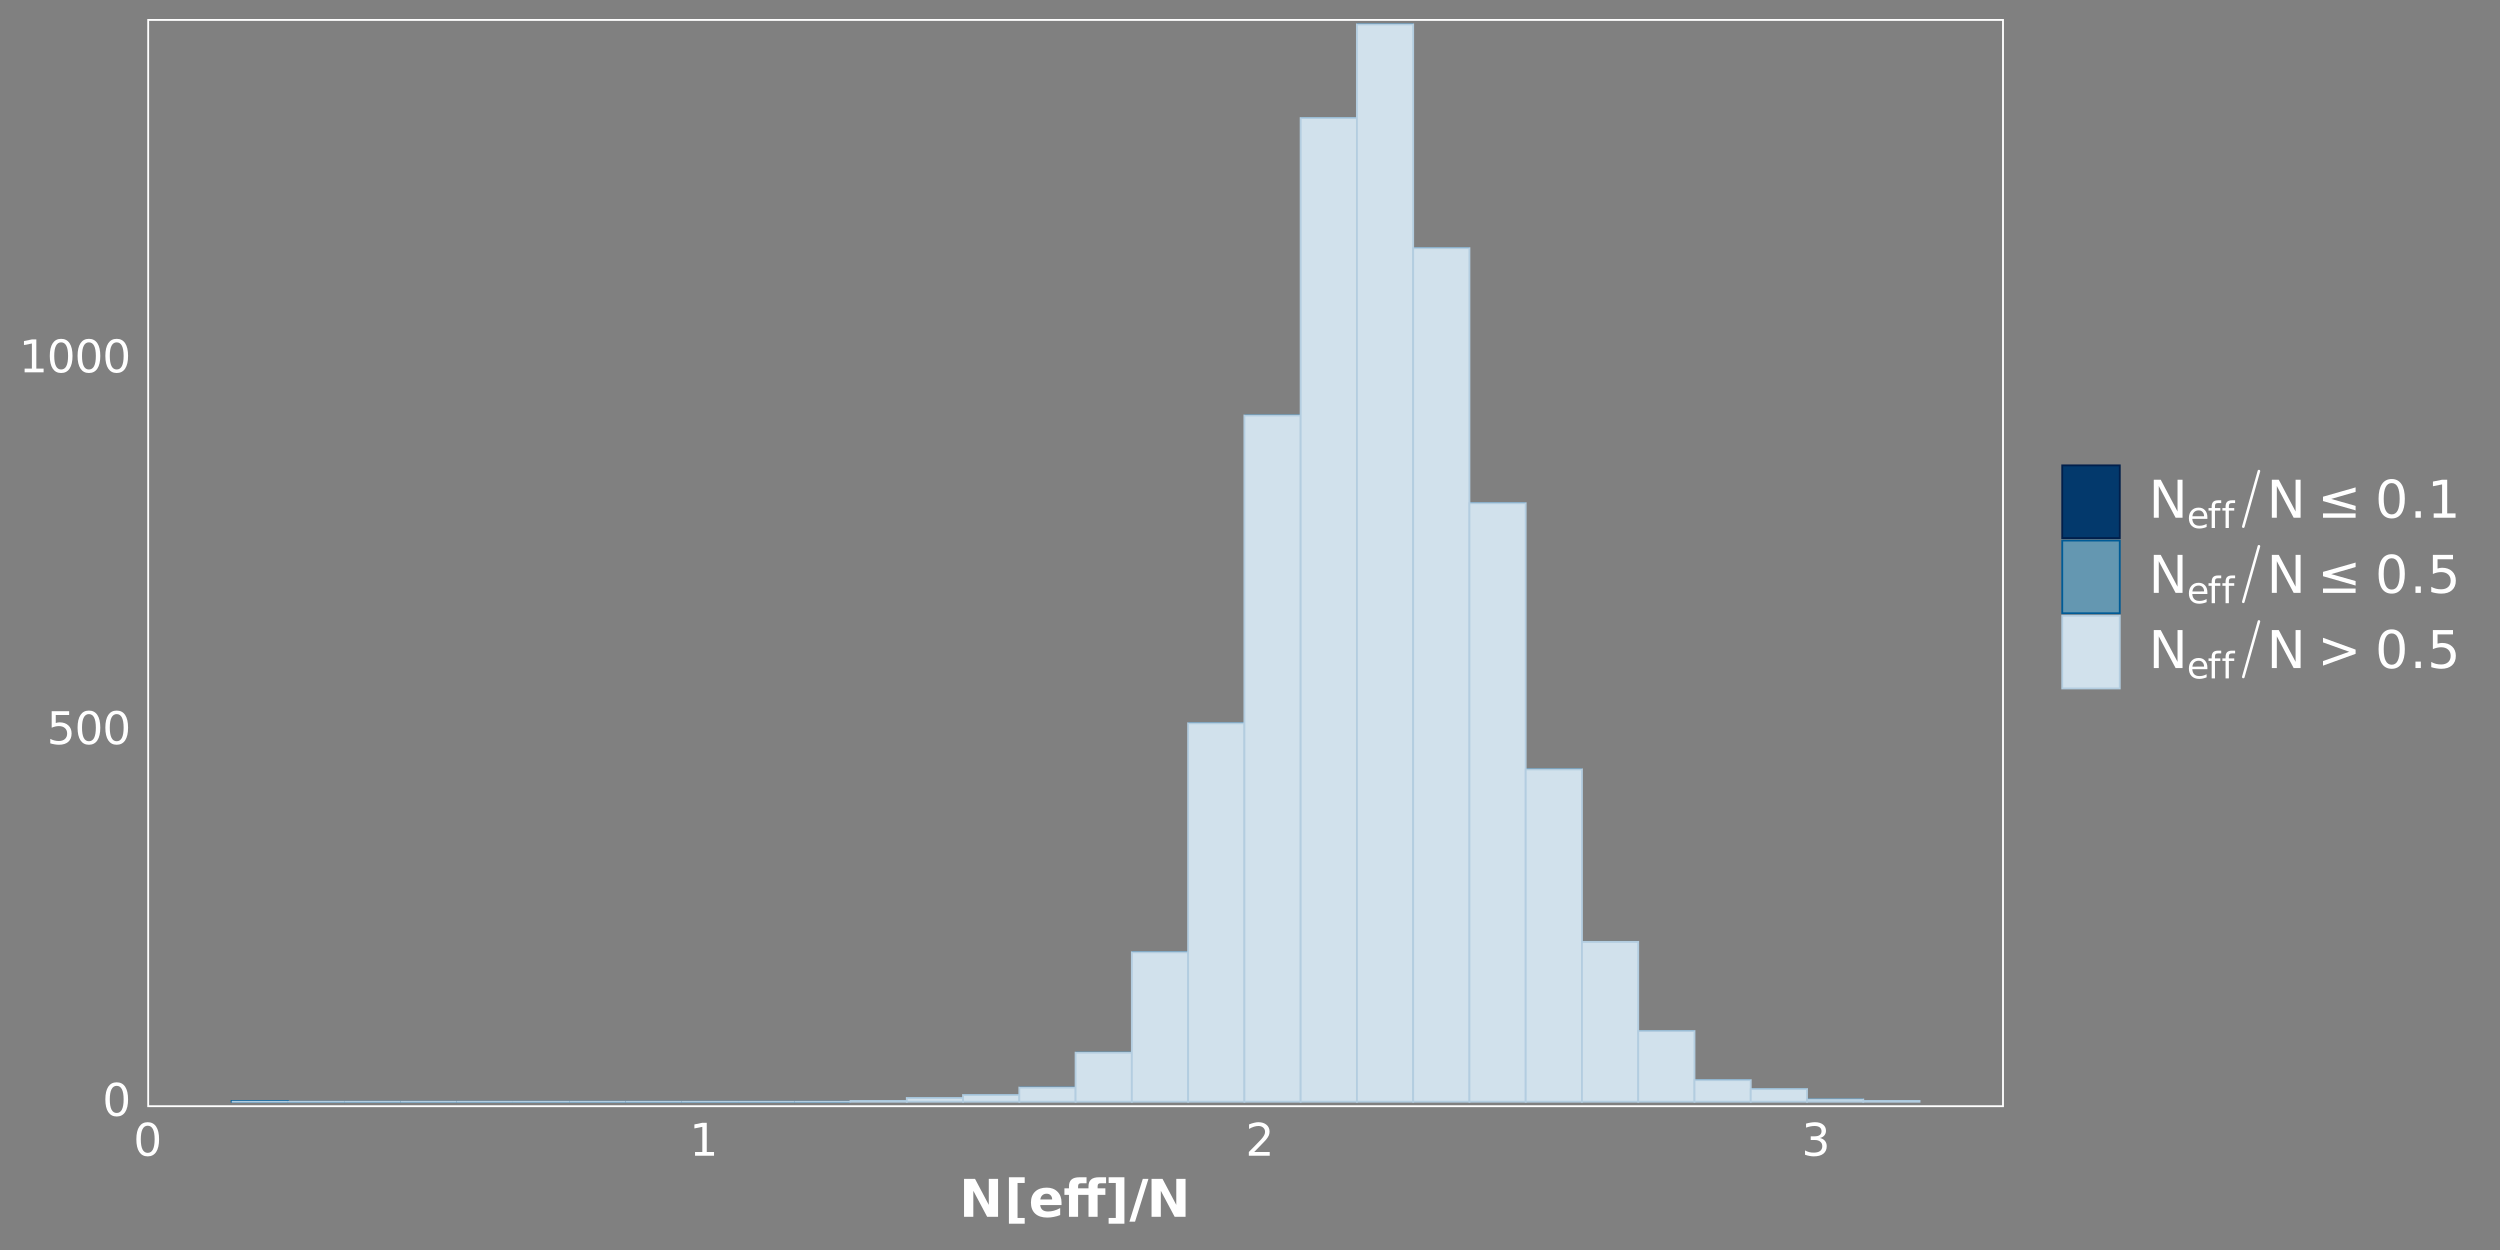 <?xml version="1.0" encoding="UTF-8"?>
<svg xmlns="http://www.w3.org/2000/svg" xmlns:xlink="http://www.w3.org/1999/xlink" width="720pt" height="360pt" viewBox="0 0 720 360" version="1.1">
<rect x="0" y="0" width="720" height="360" fill="#808080" stroke="none"/>
<defs>
<g>
<symbol overflow="visible" id="glyph0-0">
<path style="stroke:none;" d="M 0.641 2.297 L 0.641 -9.172 L 7.141 -9.172 L 7.141 2.297 Z M 1.375 1.578 L 6.422 1.578 L 6.422 -8.438 L 1.375 -8.438 Z M 1.375 1.578 "/>
</symbol>
<symbol overflow="visible" id="glyph0-1">
<path style="stroke:none;" d="M 4.125 -8.641 C 3.469 -8.641 2.973 -8.312 2.641 -7.656 C 2.305 -7.008 2.141 -6.035 2.141 -4.734 C 2.141 -3.43 2.305 -2.453 2.641 -1.797 C 2.973 -1.148 3.469 -0.828 4.125 -0.828 C 4.789 -0.828 5.289 -1.148 5.625 -1.797 C 5.957 -2.453 6.125 -3.43 6.125 -4.734 C 6.125 -6.035 5.957 -7.008 5.625 -7.656 C 5.289 -8.312 4.789 -8.641 4.125 -8.641 Z M 4.125 -9.656 C 5.188 -9.656 6 -9.234 6.562 -8.391 C 7.125 -7.547 7.406 -6.328 7.406 -4.734 C 7.406 -3.141 7.125 -1.922 6.562 -1.078 C 6 -0.234 5.188 0.188 4.125 0.188 C 3.07 0.188 2.266 -0.234 1.703 -1.078 C 1.141 -1.922 0.859 -3.141 0.859 -4.734 C 0.859 -6.328 1.141 -7.547 1.703 -8.391 C 2.266 -9.234 3.07 -9.656 4.125 -9.656 Z M 4.125 -9.656 "/>
</symbol>
<symbol overflow="visible" id="glyph0-2">
<path style="stroke:none;" d="M 1.406 -9.484 L 6.438 -9.484 L 6.438 -8.391 L 2.578 -8.391 L 2.578 -6.078 C 2.766 -6.141 2.953 -6.188 3.141 -6.219 C 3.328 -6.25 3.508 -6.266 3.688 -6.266 C 4.75 -6.266 5.586 -5.973 6.203 -5.391 C 6.828 -4.816 7.141 -4.035 7.141 -3.047 C 7.141 -2.023 6.82 -1.227 6.188 -0.656 C 5.551 -0.094 4.656 0.188 3.5 0.188 C 3.102 0.188 2.695 0.148 2.281 0.078 C 1.863 0.016 1.438 -0.082 1 -0.219 L 1 -1.516 C 1.383 -1.305 1.781 -1.148 2.188 -1.047 C 2.594 -0.941 3.02 -0.891 3.469 -0.891 C 4.207 -0.891 4.789 -1.082 5.219 -1.469 C 5.645 -1.852 5.859 -2.379 5.859 -3.047 C 5.859 -3.703 5.645 -4.223 5.219 -4.609 C 4.789 -4.992 4.207 -5.188 3.469 -5.188 C 3.125 -5.188 2.781 -5.145 2.438 -5.062 C 2.102 -4.988 1.758 -4.875 1.406 -4.719 Z M 1.406 -9.484 "/>
</symbol>
<symbol overflow="visible" id="glyph0-3">
<path style="stroke:none;" d="M 1.609 -1.078 L 3.703 -1.078 L 3.703 -8.312 L 1.422 -7.859 L 1.422 -9.016 L 3.688 -9.484 L 4.984 -9.484 L 4.984 -1.078 L 7.078 -1.078 L 7.078 0 L 1.609 0 Z M 1.609 -1.078 "/>
</symbol>
<symbol overflow="visible" id="glyph0-4">
<path style="stroke:none;" d="M 2.5 -1.078 L 6.969 -1.078 L 6.969 0 L 0.953 0 L 0.953 -1.078 C 1.441 -1.578 2.102 -2.25 2.938 -3.094 C 3.781 -3.945 4.312 -4.5 4.531 -4.75 C 4.938 -5.207 5.219 -5.598 5.375 -5.922 C 5.539 -6.242 5.625 -6.555 5.625 -6.859 C 5.625 -7.367 5.445 -7.781 5.094 -8.094 C 4.75 -8.406 4.289 -8.562 3.719 -8.562 C 3.312 -8.562 2.883 -8.492 2.438 -8.359 C 2 -8.223 1.523 -8.008 1.016 -7.719 L 1.016 -9.016 C 1.535 -9.223 2.02 -9.379 2.469 -9.484 C 2.914 -9.598 3.32 -9.656 3.688 -9.656 C 4.676 -9.656 5.461 -9.406 6.047 -8.906 C 6.629 -8.414 6.922 -7.758 6.922 -6.938 C 6.922 -6.551 6.848 -6.18 6.703 -5.828 C 6.555 -5.484 6.289 -5.078 5.906 -4.609 C 5.801 -4.484 5.461 -4.125 4.891 -3.531 C 4.328 -2.945 3.531 -2.129 2.5 -1.078 Z M 2.5 -1.078 "/>
</symbol>
<symbol overflow="visible" id="glyph0-5">
<path style="stroke:none;" d="M 5.281 -5.109 C 5.895 -4.973 6.375 -4.695 6.719 -4.281 C 7.062 -3.875 7.234 -3.363 7.234 -2.75 C 7.234 -1.82 6.91 -1.098 6.266 -0.578 C 5.617 -0.066 4.703 0.188 3.516 0.188 C 3.117 0.188 2.707 0.145 2.281 0.062 C 1.863 -0.008 1.43 -0.125 0.984 -0.281 L 0.984 -1.531 C 1.348 -1.32 1.738 -1.16 2.156 -1.047 C 2.582 -0.941 3.023 -0.891 3.484 -0.891 C 4.285 -0.891 4.895 -1.047 5.312 -1.359 C 5.738 -1.68 5.953 -2.145 5.953 -2.75 C 5.953 -3.312 5.754 -3.75 5.359 -4.062 C 4.973 -4.375 4.43 -4.531 3.734 -4.531 L 2.625 -4.531 L 2.625 -5.594 L 3.781 -5.594 C 4.414 -5.594 4.898 -5.719 5.234 -5.969 C 5.566 -6.219 5.734 -6.582 5.734 -7.062 C 5.734 -7.539 5.562 -7.91 5.219 -8.172 C 4.875 -8.43 4.379 -8.562 3.734 -8.562 C 3.379 -8.562 3 -8.523 2.594 -8.453 C 2.195 -8.379 1.758 -8.258 1.281 -8.094 L 1.281 -9.25 C 1.758 -9.383 2.211 -9.484 2.641 -9.547 C 3.066 -9.617 3.469 -9.656 3.844 -9.656 C 4.82 -9.656 5.594 -9.43 6.156 -8.984 C 6.727 -8.547 7.016 -7.945 7.016 -7.188 C 7.016 -6.664 6.863 -6.223 6.562 -5.859 C 6.258 -5.492 5.832 -5.242 5.281 -5.109 Z M 5.281 -5.109 "/>
</symbol>
<symbol overflow="visible" id="glyph1-0">
<path style="stroke:none;" d="M 0.75 2.656 L 0.75 -10.578 L 8.25 -10.578 L 8.25 2.656 Z M 1.594 1.812 L 7.406 1.812 L 7.406 -9.734 L 1.594 -9.734 Z M 1.594 1.812 "/>
</symbol>
<symbol overflow="visible" id="glyph1-1">
<path style="stroke:none;" d="M 1.375 -10.938 L 4.531 -10.938 L 8.5 -3.438 L 8.5 -10.938 L 11.172 -10.938 L 11.172 0 L 8.031 0 L 4.047 -7.5 L 4.047 0 L 1.375 0 Z M 1.375 -10.938 "/>
</symbol>
<symbol overflow="visible" id="glyph1-2">
<path style="stroke:none;" d="M 1.297 -11.391 L 5.844 -11.391 L 5.844 -9.75 L 3.781 -9.75 L 3.781 0.328 L 5.844 0.328 L 5.844 1.984 L 1.297 1.984 Z M 1.297 -11.391 "/>
</symbol>
<symbol overflow="visible" id="glyph1-3">
<path style="stroke:none;" d="M 9.453 -4.125 L 9.453 -3.375 L 3.312 -3.375 C 3.375 -2.758 3.598 -2.297 3.984 -1.984 C 4.367 -1.68 4.898 -1.531 5.578 -1.531 C 6.129 -1.531 6.691 -1.609 7.266 -1.766 C 7.848 -1.93 8.445 -2.18 9.062 -2.516 L 9.062 -0.5 C 8.438 -0.258 7.812 -0.082 7.188 0.031 C 6.57 0.156 5.957 0.219 5.344 0.219 C 3.852 0.219 2.695 -0.156 1.875 -0.906 C 1.051 -1.664 0.641 -2.727 0.641 -4.094 C 0.641 -5.426 1.039 -6.477 1.844 -7.25 C 2.656 -8.02 3.77 -8.406 5.188 -8.406 C 6.477 -8.406 7.508 -8.016 8.281 -7.234 C 9.062 -6.461 9.453 -5.426 9.453 -4.125 Z M 6.75 -5 C 6.75 -5.5 6.602 -5.898 6.312 -6.203 C 6.02 -6.504 5.641 -6.656 5.172 -6.656 C 4.672 -6.656 4.258 -6.508 3.938 -6.219 C 3.625 -5.938 3.426 -5.531 3.344 -5 Z M 6.75 -5 "/>
</symbol>
<symbol overflow="visible" id="glyph1-4">
<path style="stroke:none;" d="M 6.656 -11.391 L 6.656 -9.672 L 5.203 -9.672 C 4.836 -9.672 4.582 -9.609 4.438 -9.484 C 4.289 -9.336 4.219 -9.102 4.219 -8.781 L 4.219 -8.203 L 7.219 -8.203 L 7.219 -8.781 C 7.219 -9.664 7.469 -10.32 7.969 -10.75 C 8.457 -11.176 9.227 -11.391 10.281 -11.391 L 12.281 -11.391 L 12.281 -9.672 L 10.828 -9.672 C 10.461 -9.672 10.207 -9.609 10.062 -9.484 C 9.914 -9.336 9.844 -9.102 9.844 -8.781 L 9.844 -8.203 L 12.078 -8.203 L 12.078 -6.328 L 9.844 -6.328 L 9.844 0 L 7.219 0 L 7.219 -6.328 L 4.219 -6.328 L 4.219 0 L 1.594 0 L 1.594 -6.328 L 0.281 -6.328 L 0.281 -8.203 L 1.594 -8.203 L 1.594 -8.781 C 1.594 -9.664 1.844 -10.32 2.344 -10.75 C 2.832 -11.176 3.602 -11.391 4.656 -11.391 Z M 6.656 -11.391 "/>
</symbol>
<symbol overflow="visible" id="glyph1-5">
<path style="stroke:none;" d="M 5.562 1.984 L 1.016 1.984 L 1.016 0.328 L 3.078 0.328 L 3.078 -9.75 L 1.016 -9.75 L 1.016 -11.391 L 5.562 -11.391 Z M 5.562 1.984 "/>
</symbol>
<symbol overflow="visible" id="glyph1-6">
<path style="stroke:none;" d="M 3.859 -10.938 L 5.484 -10.938 L 1.625 1.391 L 0 1.391 Z M 3.859 -10.938 "/>
</symbol>
<symbol overflow="visible" id="glyph2-0">
<path style="stroke:none;" d="M 0.75 2.656 L 0.75 -10.578 L 8.25 -10.578 L 8.25 2.656 Z M 1.594 1.812 L 7.406 1.812 L 7.406 -9.734 L 1.594 -9.734 Z M 1.594 1.812 "/>
</symbol>
<symbol overflow="visible" id="glyph2-1">
<path style="stroke:none;" d="M 1.469 -10.938 L 3.469 -10.938 L 8.312 -1.781 L 8.312 -10.938 L 9.75 -10.938 L 9.75 0 L 7.75 0 L 2.906 -9.141 L 2.906 0 L 1.469 0 Z M 1.469 -10.938 "/>
</symbol>
<symbol overflow="visible" id="glyph2-2">
<path style="stroke:none;" d="M 10.984 -7.438 L 3.953 -5.406 L 10.984 -3.406 L 10.984 -2.109 L 1.594 -4.797 L 1.594 -6.047 L 10.984 -8.734 Z M 1.594 -1.25 L 10.984 -1.25 L 10.984 0 L 1.594 0 Z M 1.594 -1.25 "/>
</symbol>
<symbol overflow="visible" id="glyph2-3">
<path style="stroke:none;" d="M 4.766 -9.969 C 4.004 -9.969 3.43 -9.594 3.047 -8.844 C 2.66 -8.094 2.469 -6.961 2.469 -5.453 C 2.469 -3.953 2.66 -2.828 3.047 -2.078 C 3.43 -1.328 4.004 -0.953 4.766 -0.953 C 5.535 -0.953 6.109 -1.328 6.484 -2.078 C 6.867 -2.828 7.062 -3.953 7.062 -5.453 C 7.062 -6.961 6.867 -8.094 6.484 -8.844 C 6.109 -9.594 5.535 -9.969 4.766 -9.969 Z M 4.766 -11.141 C 5.992 -11.141 6.93 -10.648 7.578 -9.672 C 8.223 -8.703 8.547 -7.297 8.547 -5.453 C 8.547 -3.617 8.223 -2.211 7.578 -1.234 C 6.93 -0.266 5.992 0.219 4.766 0.219 C 3.547 0.219 2.609 -0.266 1.953 -1.234 C 1.305 -2.211 0.984 -3.617 0.984 -5.453 C 0.984 -7.297 1.305 -8.703 1.953 -9.672 C 2.609 -10.648 3.547 -11.141 4.766 -11.141 Z M 4.766 -11.141 "/>
</symbol>
<symbol overflow="visible" id="glyph2-4">
<path style="stroke:none;" d="M 1.609 -1.859 L 3.156 -1.859 L 3.156 0 L 1.609 0 Z M 1.609 -1.859 "/>
</symbol>
<symbol overflow="visible" id="glyph2-5">
<path style="stroke:none;" d="M 1.859 -1.25 L 4.281 -1.25 L 4.281 -9.594 L 1.641 -9.062 L 1.641 -10.406 L 4.266 -10.938 L 5.75 -10.938 L 5.75 -1.25 L 8.156 -1.25 L 8.156 0 L 1.859 0 Z M 1.859 -1.25 "/>
</symbol>
<symbol overflow="visible" id="glyph2-6">
<path style="stroke:none;" d="M 1.625 -10.938 L 7.422 -10.938 L 7.422 -9.688 L 2.969 -9.688 L 2.969 -7.016 C 3.188 -7.086 3.398 -7.141 3.609 -7.172 C 3.828 -7.211 4.047 -7.234 4.266 -7.234 C 5.484 -7.234 6.445 -6.895 7.156 -6.219 C 7.875 -5.551 8.234 -4.648 8.234 -3.516 C 8.234 -2.336 7.863 -1.422 7.125 -0.766 C 6.395 -0.109 5.363 0.219 4.031 0.219 C 3.57 0.219 3.102 0.176 2.625 0.094 C 2.156 0.02 1.664 -0.094 1.156 -0.25 L 1.156 -1.75 C 1.594 -1.508 2.047 -1.328 2.516 -1.203 C 2.984 -1.086 3.477 -1.031 4 -1.031 C 4.852 -1.031 5.523 -1.25 6.016 -1.688 C 6.504 -2.133 6.75 -2.742 6.75 -3.516 C 6.75 -4.273 6.504 -4.875 6.016 -5.312 C 5.523 -5.758 4.852 -5.984 4 -5.984 C 3.602 -5.984 3.207 -5.938 2.812 -5.844 C 2.426 -5.758 2.031 -5.625 1.625 -5.438 Z M 1.625 -10.938 "/>
</symbol>
<symbol overflow="visible" id="glyph2-7">
<path style="stroke:none;" d="M 1.594 -7.391 L 1.594 -8.719 L 10.984 -5.312 L 10.984 -4.094 L 1.594 -0.688 L 1.594 -2.016 L 9.141 -4.688 Z M 1.594 -7.391 "/>
</symbol>
<symbol overflow="visible" id="glyph3-0">
<path style="stroke:none;" d="M 0.516 1.859 L 0.516 -7.406 L 5.766 -7.406 L 5.766 1.859 Z M 1.109 1.266 L 5.188 1.266 L 5.188 -6.812 L 1.109 -6.812 Z M 1.109 1.266 "/>
</symbol>
<symbol overflow="visible" id="glyph3-1">
<path style="stroke:none;" d="M 5.906 -3.109 L 5.906 -2.641 L 1.562 -2.641 C 1.602 -1.992 1.797 -1.5 2.141 -1.156 C 2.492 -0.82 2.984 -0.656 3.609 -0.656 C 3.973 -0.656 4.32 -0.695 4.656 -0.781 C 5 -0.875 5.344 -1.008 5.688 -1.188 L 5.688 -0.297 C 5.344 -0.148 4.992 -0.039 4.641 0.031 C 4.285 0.113 3.926 0.156 3.562 0.156 C 2.645 0.156 1.914 -0.109 1.375 -0.641 C 0.844 -1.18 0.578 -1.906 0.578 -2.812 C 0.578 -3.75 0.832 -4.492 1.344 -5.047 C 1.852 -5.598 2.535 -5.875 3.391 -5.875 C 4.16 -5.875 4.77 -5.625 5.219 -5.125 C 5.676 -4.633 5.906 -3.961 5.906 -3.109 Z M 4.953 -3.391 C 4.953 -3.898 4.812 -4.305 4.531 -4.609 C 4.25 -4.922 3.875 -5.078 3.406 -5.078 C 2.875 -5.078 2.453 -4.926 2.141 -4.625 C 1.828 -4.332 1.645 -3.914 1.594 -3.375 Z M 4.953 -3.391 "/>
</symbol>
<symbol overflow="visible" id="glyph3-2">
<path style="stroke:none;" d="M 3.891 -7.984 L 3.891 -7.188 L 3 -7.188 C 2.656 -7.188 2.414 -7.117 2.281 -6.984 C 2.156 -6.848 2.094 -6.602 2.094 -6.25 L 2.094 -5.75 L 3.641 -5.75 L 3.641 -5.016 L 2.094 -5.016 L 2.094 0 L 1.141 0 L 1.141 -5.016 L 0.234 -5.016 L 0.234 -5.75 L 1.141 -5.75 L 1.141 -6.141 C 1.141 -6.773 1.285 -7.238 1.578 -7.531 C 1.879 -7.832 2.352 -7.984 3 -7.984 Z M 3.891 -7.984 "/>
</symbol>
</g>
<clipPath id="clip1">
  <path d="M 42.41 5.48 L 577.129 5.48 L 577.129 318.852 L 42.41 318.852 Z M 42.41 5.48 "/>
</clipPath>
</defs>
<g id="surface185">
<path style="fill-rule:nonzero;fill:rgb(39.216%,59.216%,69.412%);fill-opacity:1;stroke-width:0.533;stroke-linecap:square;stroke-linejoin:miter;stroke:rgb(0%,35.686%,58.824%);stroke-opacity:1;stroke-miterlimit:10;" d="M 66.715 317.297 L 82.918 317.297 L 82.918 317.082 L 66.715 317.082 Z M 66.715 317.297 "/>
<path style="fill:none;stroke-width:0.533;stroke-linecap:square;stroke-linejoin:miter;stroke:rgb(0%,35.686%,58.824%);stroke-opacity:1;stroke-miterlimit:10;" d="M 82.922 317.297 L 99.125 317.297 Z M 82.922 317.297 "/>
<path style="fill:none;stroke-width:0.533;stroke-linecap:square;stroke-linejoin:miter;stroke:rgb(0%,35.686%,58.824%);stroke-opacity:1;stroke-miterlimit:10;" d="M 99.125 317.297 L 115.328 317.297 Z M 99.125 317.297 "/>
<path style="fill:none;stroke-width:0.533;stroke-linecap:square;stroke-linejoin:miter;stroke:rgb(0%,35.686%,58.824%);stroke-opacity:1;stroke-miterlimit:10;" d="M 115.328 317.297 L 131.531 317.297 Z M 115.328 317.297 "/>
<path style="fill:none;stroke-width:0.533;stroke-linecap:square;stroke-linejoin:miter;stroke:rgb(0%,35.686%,58.824%);stroke-opacity:1;stroke-miterlimit:10;" d="M 131.531 317.297 L 147.734 317.297 Z M 131.531 317.297 "/>
<path style="fill:none;stroke-width:0.533;stroke-linecap:square;stroke-linejoin:miter;stroke:rgb(0%,35.686%,58.824%);stroke-opacity:1;stroke-miterlimit:10;" d="M 147.734 317.297 L 163.938 317.297 Z M 147.734 317.297 "/>
<path style="fill:none;stroke-width:0.533;stroke-linecap:square;stroke-linejoin:miter;stroke:rgb(0%,35.686%,58.824%);stroke-opacity:1;stroke-miterlimit:10;" d="M 163.938 317.297 L 180.141 317.297 Z M 163.938 317.297 "/>
<path style="fill:none;stroke-width:0.533;stroke-linecap:square;stroke-linejoin:miter;stroke:rgb(0%,35.686%,58.824%);stroke-opacity:1;stroke-miterlimit:10;" d="M 180.141 317.297 L 196.344 317.297 Z M 180.141 317.297 "/>
<path style="fill:none;stroke-width:0.533;stroke-linecap:square;stroke-linejoin:miter;stroke:rgb(0%,35.686%,58.824%);stroke-opacity:1;stroke-miterlimit:10;" d="M 196.344 317.297 L 212.547 317.297 Z M 196.344 317.297 "/>
<path style="fill:none;stroke-width:0.533;stroke-linecap:square;stroke-linejoin:miter;stroke:rgb(0%,35.686%,58.824%);stroke-opacity:1;stroke-miterlimit:10;" d="M 212.551 317.297 L 228.754 317.297 Z M 212.551 317.297 "/>
<path style="fill:none;stroke-width:0.533;stroke-linecap:square;stroke-linejoin:miter;stroke:rgb(0%,35.686%,58.824%);stroke-opacity:1;stroke-miterlimit:10;" d="M 228.754 317.297 L 244.957 317.297 Z M 228.754 317.297 "/>
<path style="fill:none;stroke-width:0.533;stroke-linecap:square;stroke-linejoin:miter;stroke:rgb(0%,35.686%,58.824%);stroke-opacity:1;stroke-miterlimit:10;" d="M 244.957 317.082 L 261.16 317.082 Z M 244.957 317.082 "/>
<path style="fill:none;stroke-width:0.533;stroke-linecap:square;stroke-linejoin:miter;stroke:rgb(0%,35.686%,58.824%);stroke-opacity:1;stroke-miterlimit:10;" d="M 261.16 316.227 L 277.363 316.227 Z M 261.16 316.227 "/>
<path style="fill:none;stroke-width:0.533;stroke-linecap:square;stroke-linejoin:miter;stroke:rgb(0%,35.686%,58.824%);stroke-opacity:1;stroke-miterlimit:10;" d="M 277.363 315.371 L 293.566 315.371 Z M 277.363 315.371 "/>
<path style="fill:none;stroke-width:0.533;stroke-linecap:square;stroke-linejoin:miter;stroke:rgb(0%,35.686%,58.824%);stroke-opacity:1;stroke-miterlimit:10;" d="M 293.566 313.23 L 309.77 313.23 Z M 293.566 313.23 "/>
<path style="fill:none;stroke-width:0.533;stroke-linecap:square;stroke-linejoin:miter;stroke:rgb(0%,35.686%,58.824%);stroke-opacity:1;stroke-miterlimit:10;" d="M 309.77 303.164 L 325.973 303.164 Z M 309.77 303.164 "/>
<path style="fill:none;stroke-width:0.533;stroke-linecap:square;stroke-linejoin:miter;stroke:rgb(0%,35.686%,58.824%);stroke-opacity:1;stroke-miterlimit:10;" d="M 325.973 274.258 L 342.176 274.258 Z M 325.973 274.258 "/>
<path style="fill:none;stroke-width:0.533;stroke-linecap:square;stroke-linejoin:miter;stroke:rgb(0%,35.686%,58.824%);stroke-opacity:1;stroke-miterlimit:10;" d="M 342.18 208.309 L 358.383 208.309 Z M 342.18 208.309 "/>
<path style="fill:none;stroke-width:0.533;stroke-linecap:square;stroke-linejoin:miter;stroke:rgb(0%,35.686%,58.824%);stroke-opacity:1;stroke-miterlimit:10;" d="M 358.383 119.66 L 374.586 119.66 Z M 358.383 119.66 "/>
<path style="fill:none;stroke-width:0.533;stroke-linecap:square;stroke-linejoin:miter;stroke:rgb(0%,35.686%,58.824%);stroke-opacity:1;stroke-miterlimit:10;" d="M 374.586 34.012 L 390.789 34.012 Z M 374.586 34.012 "/>
<path style="fill:none;stroke-width:0.533;stroke-linecap:square;stroke-linejoin:miter;stroke:rgb(0%,35.686%,58.824%);stroke-opacity:1;stroke-miterlimit:10;" d="M 390.789 7.031 L 406.992 7.031 Z M 390.789 7.031 "/>
<path style="fill:none;stroke-width:0.533;stroke-linecap:square;stroke-linejoin:miter;stroke:rgb(0%,35.686%,58.824%);stroke-opacity:1;stroke-miterlimit:10;" d="M 406.992 71.484 L 423.195 71.484 Z M 406.992 71.484 "/>
<path style="fill:none;stroke-width:0.533;stroke-linecap:square;stroke-linejoin:miter;stroke:rgb(0%,35.686%,58.824%);stroke-opacity:1;stroke-miterlimit:10;" d="M 423.195 144.926 L 439.398 144.926 Z M 423.195 144.926 "/>
<path style="fill:none;stroke-width:0.533;stroke-linecap:square;stroke-linejoin:miter;stroke:rgb(0%,35.686%,58.824%);stroke-opacity:1;stroke-miterlimit:10;" d="M 439.398 221.586 L 455.602 221.586 Z M 439.398 221.586 "/>
<path style="fill:none;stroke-width:0.533;stroke-linecap:square;stroke-linejoin:miter;stroke:rgb(0%,35.686%,58.824%);stroke-opacity:1;stroke-miterlimit:10;" d="M 455.602 271.262 L 471.805 271.262 Z M 455.602 271.262 "/>
<path style="fill:none;stroke-width:0.533;stroke-linecap:square;stroke-linejoin:miter;stroke:rgb(0%,35.686%,58.824%);stroke-opacity:1;stroke-miterlimit:10;" d="M 471.809 296.957 L 488.012 296.957 Z M 471.809 296.957 "/>
<path style="fill:none;stroke-width:0.533;stroke-linecap:square;stroke-linejoin:miter;stroke:rgb(0%,35.686%,58.824%);stroke-opacity:1;stroke-miterlimit:10;" d="M 488.012 311.09 L 504.215 311.09 Z M 488.012 311.09 "/>
<path style="fill:none;stroke-width:0.533;stroke-linecap:square;stroke-linejoin:miter;stroke:rgb(0%,35.686%,58.824%);stroke-opacity:1;stroke-miterlimit:10;" d="M 504.215 313.656 L 520.418 313.656 Z M 504.215 313.656 "/>
<path style="fill:none;stroke-width:0.533;stroke-linecap:square;stroke-linejoin:miter;stroke:rgb(0%,35.686%,58.824%);stroke-opacity:1;stroke-miterlimit:10;" d="M 520.418 316.656 L 536.621 316.656 Z M 520.418 316.656 "/>
<path style="fill:none;stroke-width:0.533;stroke-linecap:square;stroke-linejoin:miter;stroke:rgb(0%,35.686%,58.824%);stroke-opacity:1;stroke-miterlimit:10;" d="M 536.621 317.082 L 552.824 317.082 Z M 536.621 317.082 "/>
<path style="fill:none;stroke-width:0.533;stroke-linecap:square;stroke-linejoin:miter;stroke:rgb(70.196%,80.392%,87.843%);stroke-opacity:1;stroke-miterlimit:10;" d="M 66.715 317.297 L 82.918 317.297 Z M 66.715 317.297 "/>
<path style="fill:none;stroke-width:0.533;stroke-linecap:square;stroke-linejoin:miter;stroke:rgb(70.196%,80.392%,87.843%);stroke-opacity:1;stroke-miterlimit:10;" d="M 82.922 317.297 L 99.125 317.297 Z M 82.922 317.297 "/>
<path style="fill:none;stroke-width:0.533;stroke-linecap:square;stroke-linejoin:miter;stroke:rgb(70.196%,80.392%,87.843%);stroke-opacity:1;stroke-miterlimit:10;" d="M 99.125 317.297 L 115.328 317.297 Z M 99.125 317.297 "/>
<path style="fill:none;stroke-width:0.533;stroke-linecap:square;stroke-linejoin:miter;stroke:rgb(70.196%,80.392%,87.843%);stroke-opacity:1;stroke-miterlimit:10;" d="M 115.328 317.297 L 131.531 317.297 Z M 115.328 317.297 "/>
<path style="fill:none;stroke-width:0.533;stroke-linecap:square;stroke-linejoin:miter;stroke:rgb(70.196%,80.392%,87.843%);stroke-opacity:1;stroke-miterlimit:10;" d="M 131.531 317.297 L 147.734 317.297 Z M 131.531 317.297 "/>
<path style="fill:none;stroke-width:0.533;stroke-linecap:square;stroke-linejoin:miter;stroke:rgb(70.196%,80.392%,87.843%);stroke-opacity:1;stroke-miterlimit:10;" d="M 147.734 317.297 L 163.938 317.297 Z M 147.734 317.297 "/>
<path style="fill:none;stroke-width:0.533;stroke-linecap:square;stroke-linejoin:miter;stroke:rgb(70.196%,80.392%,87.843%);stroke-opacity:1;stroke-miterlimit:10;" d="M 163.938 317.297 L 180.141 317.297 Z M 163.938 317.297 "/>
<path style="fill:none;stroke-width:0.533;stroke-linecap:square;stroke-linejoin:miter;stroke:rgb(70.196%,80.392%,87.843%);stroke-opacity:1;stroke-miterlimit:10;" d="M 180.141 317.297 L 196.344 317.297 Z M 180.141 317.297 "/>
<path style="fill:none;stroke-width:0.533;stroke-linecap:square;stroke-linejoin:miter;stroke:rgb(70.196%,80.392%,87.843%);stroke-opacity:1;stroke-miterlimit:10;" d="M 196.344 317.297 L 212.547 317.297 Z M 196.344 317.297 "/>
<path style="fill:none;stroke-width:0.533;stroke-linecap:square;stroke-linejoin:miter;stroke:rgb(70.196%,80.392%,87.843%);stroke-opacity:1;stroke-miterlimit:10;" d="M 212.551 317.297 L 228.754 317.297 Z M 212.551 317.297 "/>
<path style="fill:none;stroke-width:0.533;stroke-linecap:square;stroke-linejoin:miter;stroke:rgb(70.196%,80.392%,87.843%);stroke-opacity:1;stroke-miterlimit:10;" d="M 228.754 317.297 L 244.957 317.297 Z M 228.754 317.297 "/>
<path style="fill-rule:nonzero;fill:rgb(81.961%,88.235%,92.549%);fill-opacity:1;stroke-width:0.533;stroke-linecap:square;stroke-linejoin:miter;stroke:rgb(70.196%,80.392%,87.843%);stroke-opacity:1;stroke-miterlimit:10;" d="M 244.957 317.297 L 261.16 317.297 L 261.16 317.082 L 244.957 317.082 Z M 244.957 317.297 "/>
<path style="fill-rule:nonzero;fill:rgb(81.961%,88.235%,92.549%);fill-opacity:1;stroke-width:0.533;stroke-linecap:square;stroke-linejoin:miter;stroke:rgb(70.196%,80.392%,87.843%);stroke-opacity:1;stroke-miterlimit:10;" d="M 261.16 317.297 L 277.363 317.297 L 277.363 316.227 L 261.16 316.227 Z M 261.16 317.297 "/>
<path style="fill-rule:nonzero;fill:rgb(81.961%,88.235%,92.549%);fill-opacity:1;stroke-width:0.533;stroke-linecap:square;stroke-linejoin:miter;stroke:rgb(70.196%,80.392%,87.843%);stroke-opacity:1;stroke-miterlimit:10;" d="M 277.363 317.297 L 293.566 317.297 L 293.566 315.371 L 277.363 315.371 Z M 277.363 317.297 "/>
<path style="fill-rule:nonzero;fill:rgb(81.961%,88.235%,92.549%);fill-opacity:1;stroke-width:0.533;stroke-linecap:square;stroke-linejoin:miter;stroke:rgb(70.196%,80.392%,87.843%);stroke-opacity:1;stroke-miterlimit:10;" d="M 293.566 317.297 L 309.77 317.297 L 309.77 313.227 L 293.566 313.227 Z M 293.566 317.297 "/>
<path style="fill-rule:nonzero;fill:rgb(81.961%,88.235%,92.549%);fill-opacity:1;stroke-width:0.533;stroke-linecap:square;stroke-linejoin:miter;stroke:rgb(70.196%,80.392%,87.843%);stroke-opacity:1;stroke-miterlimit:10;" d="M 309.77 317.297 L 325.973 317.297 L 325.973 303.164 L 309.77 303.164 Z M 309.77 317.297 "/>
<path style="fill-rule:nonzero;fill:rgb(81.961%,88.235%,92.549%);fill-opacity:1;stroke-width:0.533;stroke-linecap:square;stroke-linejoin:miter;stroke:rgb(70.196%,80.392%,87.843%);stroke-opacity:1;stroke-miterlimit:10;" d="M 325.973 317.297 L 342.176 317.297 L 342.176 274.258 L 325.973 274.258 Z M 325.973 317.297 "/>
<path style="fill-rule:nonzero;fill:rgb(81.961%,88.235%,92.549%);fill-opacity:1;stroke-width:0.533;stroke-linecap:square;stroke-linejoin:miter;stroke:rgb(70.196%,80.392%,87.843%);stroke-opacity:1;stroke-miterlimit:10;" d="M 342.18 317.297 L 358.383 317.297 L 358.383 208.309 L 342.18 208.309 Z M 342.18 317.297 "/>
<path style="fill-rule:nonzero;fill:rgb(81.961%,88.235%,92.549%);fill-opacity:1;stroke-width:0.533;stroke-linecap:square;stroke-linejoin:miter;stroke:rgb(70.196%,80.392%,87.843%);stroke-opacity:1;stroke-miterlimit:10;" d="M 358.383 317.297 L 374.586 317.297 L 374.586 119.66 L 358.383 119.66 Z M 358.383 317.297 "/>
<path style="fill-rule:nonzero;fill:rgb(81.961%,88.235%,92.549%);fill-opacity:1;stroke-width:0.533;stroke-linecap:square;stroke-linejoin:miter;stroke:rgb(70.196%,80.392%,87.843%);stroke-opacity:1;stroke-miterlimit:10;" d="M 374.586 317.297 L 390.789 317.297 L 390.789 34.008 L 374.586 34.008 Z M 374.586 317.297 "/>
<path style="fill-rule:nonzero;fill:rgb(81.961%,88.235%,92.549%);fill-opacity:1;stroke-width:0.533;stroke-linecap:square;stroke-linejoin:miter;stroke:rgb(70.196%,80.392%,87.843%);stroke-opacity:1;stroke-miterlimit:10;" d="M 390.789 317.297 L 406.992 317.297 L 406.992 7.031 L 390.789 7.031 Z M 390.789 317.297 "/>
<path style="fill-rule:nonzero;fill:rgb(81.961%,88.235%,92.549%);fill-opacity:1;stroke-width:0.533;stroke-linecap:square;stroke-linejoin:miter;stroke:rgb(70.196%,80.392%,87.843%);stroke-opacity:1;stroke-miterlimit:10;" d="M 406.992 317.297 L 423.195 317.297 L 423.195 71.48 L 406.992 71.48 Z M 406.992 317.297 "/>
<path style="fill-rule:nonzero;fill:rgb(81.961%,88.235%,92.549%);fill-opacity:1;stroke-width:0.533;stroke-linecap:square;stroke-linejoin:miter;stroke:rgb(70.196%,80.392%,87.843%);stroke-opacity:1;stroke-miterlimit:10;" d="M 423.195 317.297 L 439.398 317.297 L 439.398 144.926 L 423.195 144.926 Z M 423.195 317.297 "/>
<path style="fill-rule:nonzero;fill:rgb(81.961%,88.235%,92.549%);fill-opacity:1;stroke-width:0.533;stroke-linecap:square;stroke-linejoin:miter;stroke:rgb(70.196%,80.392%,87.843%);stroke-opacity:1;stroke-miterlimit:10;" d="M 439.398 317.297 L 455.602 317.297 L 455.602 221.582 L 439.398 221.582 Z M 439.398 317.297 "/>
<path style="fill-rule:nonzero;fill:rgb(81.961%,88.235%,92.549%);fill-opacity:1;stroke-width:0.533;stroke-linecap:square;stroke-linejoin:miter;stroke:rgb(70.196%,80.392%,87.843%);stroke-opacity:1;stroke-miterlimit:10;" d="M 455.602 317.297 L 471.805 317.297 L 471.805 271.262 L 455.602 271.262 Z M 455.602 317.297 "/>
<path style="fill-rule:nonzero;fill:rgb(81.961%,88.235%,92.549%);fill-opacity:1;stroke-width:0.533;stroke-linecap:square;stroke-linejoin:miter;stroke:rgb(70.196%,80.392%,87.843%);stroke-opacity:1;stroke-miterlimit:10;" d="M 471.809 317.297 L 488.012 317.297 L 488.012 296.953 L 471.809 296.953 Z M 471.809 317.297 "/>
<path style="fill-rule:nonzero;fill:rgb(81.961%,88.235%,92.549%);fill-opacity:1;stroke-width:0.533;stroke-linecap:square;stroke-linejoin:miter;stroke:rgb(70.196%,80.392%,87.843%);stroke-opacity:1;stroke-miterlimit:10;" d="M 488.012 317.297 L 504.215 317.297 L 504.215 311.086 L 488.012 311.086 Z M 488.012 317.297 "/>
<path style="fill-rule:nonzero;fill:rgb(81.961%,88.235%,92.549%);fill-opacity:1;stroke-width:0.533;stroke-linecap:square;stroke-linejoin:miter;stroke:rgb(70.196%,80.392%,87.843%);stroke-opacity:1;stroke-miterlimit:10;" d="M 504.215 317.297 L 520.418 317.297 L 520.418 313.656 L 504.215 313.656 Z M 504.215 317.297 "/>
<path style="fill-rule:nonzero;fill:rgb(81.961%,88.235%,92.549%);fill-opacity:1;stroke-width:0.533;stroke-linecap:square;stroke-linejoin:miter;stroke:rgb(70.196%,80.392%,87.843%);stroke-opacity:1;stroke-miterlimit:10;" d="M 520.418 317.297 L 536.621 317.297 L 536.621 316.656 L 520.418 316.656 Z M 520.418 317.297 "/>
<path style="fill-rule:nonzero;fill:rgb(81.961%,88.235%,92.549%);fill-opacity:1;stroke-width:0.533;stroke-linecap:square;stroke-linejoin:miter;stroke:rgb(70.196%,80.392%,87.843%);stroke-opacity:1;stroke-miterlimit:10;" d="M 536.621 317.297 L 552.824 317.297 L 552.824 317.082 L 536.621 317.082 Z M 536.621 317.297 "/>
<g clip-path="url(#clip1)" clip-rule="nonzero">
<path style="fill:none;stroke-width:1.067;stroke-linecap:round;stroke-linejoin:round;stroke:rgb(100%,100%,100%);stroke-opacity:1;stroke-miterlimit:10;" d="M 42.41 318.848 L 577.129 318.848 L 577.129 5.477 L 42.41 5.477 Z M 42.41 318.848 "/>
</g>
<g style="fill:rgb(100%,100%,100%);fill-opacity:1;">
  <use xlink:href="#glyph0-1" x="29.48" y="321.364"/>
</g>
<g style="fill:rgb(100%,100%,100%);fill-opacity:1;">
  <use xlink:href="#glyph0-2" x="13.48" y="214.302"/>
  <use xlink:href="#glyph0-1" x="21.48" y="214.302"/>
  <use xlink:href="#glyph0-1" x="29.48" y="214.302"/>
</g>
<g style="fill:rgb(100%,100%,100%);fill-opacity:1;">
  <use xlink:href="#glyph0-3" x="5.48" y="107.239"/>
  <use xlink:href="#glyph0-1" x="13.48" y="107.239"/>
  <use xlink:href="#glyph0-1" x="21.48" y="107.239"/>
  <use xlink:href="#glyph0-1" x="29.48" y="107.239"/>
</g>
<g style="fill:rgb(100%,100%,100%);fill-opacity:1;">
  <use xlink:href="#glyph0-1" x="38.41" y="332.849"/>
</g>
<g style="fill:rgb(100%,100%,100%);fill-opacity:1;">
  <use xlink:href="#glyph0-3" x="198.562" y="332.849"/>
</g>
<g style="fill:rgb(100%,100%,100%);fill-opacity:1;">
  <use xlink:href="#glyph0-4" x="358.711" y="332.849"/>
</g>
<g style="fill:rgb(100%,100%,100%);fill-opacity:1;">
  <use xlink:href="#glyph0-5" x="518.863" y="332.849"/>
</g>
<g style="fill:rgb(100%,100%,100%);fill-opacity:1;">
  <use xlink:href="#glyph1-1" x="276.27" y="350.443"/>
  <use xlink:href="#glyph1-2" x="289.27" y="350.443"/>
  <use xlink:href="#glyph1-3" x="296.27" y="350.443"/>
  <use xlink:href="#glyph1-4" x="306.27" y="350.443"/>
  <use xlink:href="#glyph1-5" x="318.27" y="350.443"/>
  <use xlink:href="#glyph1-6" x="325.27" y="350.443"/>
  <use xlink:href="#glyph1-1" x="330.27" y="350.443"/>
</g>
<path style="fill-rule:nonzero;fill:rgb(1.176%,22.353%,42.353%);fill-opacity:1;stroke-width:0.533;stroke-linecap:square;stroke-linejoin:miter;stroke:rgb(0.392%,12.157%,29.412%);stroke-opacity:1;stroke-miterlimit:10;" d="M 593.922 154.969 L 610.492 154.969 L 610.492 134.027 L 593.922 134.027 Z M 593.922 154.969 "/>
<path style="fill-rule:nonzero;fill:rgb(39.216%,59.216%,69.412%);fill-opacity:1;stroke-width:0.533;stroke-linecap:square;stroke-linejoin:miter;stroke:rgb(0%,35.686%,58.824%);stroke-opacity:1;stroke-miterlimit:10;" d="M 593.922 176.621 L 610.492 176.621 L 610.492 155.68 L 593.922 155.68 Z M 593.922 176.621 "/>
<path style="fill-rule:nonzero;fill:rgb(81.961%,88.235%,92.549%);fill-opacity:1;stroke-width:0.533;stroke-linecap:square;stroke-linejoin:miter;stroke:rgb(70.196%,80.392%,87.843%);stroke-opacity:1;stroke-miterlimit:10;" d="M 593.922 198.27 L 610.492 198.27 L 610.492 177.328 L 593.922 177.328 Z M 593.922 198.27 "/>
<g style="fill:rgb(100%,100%,100%);fill-opacity:1;">
  <use xlink:href="#glyph2-1" x="618.82" y="149.1"/>
</g>
<g style="fill:rgb(100%,100%,100%);fill-opacity:1;">
  <use xlink:href="#glyph3-1" x="629.82" y="152.07"/>
</g>
<g style="fill:rgb(100%,100%,100%);fill-opacity:1;">
  <use xlink:href="#glyph3-2" x="635.82" y="152.07"/>
</g>
<g style="fill:rgb(100%,100%,100%);fill-opacity:1;">
  <use xlink:href="#glyph3-2" x="639.82" y="152.07"/>
</g>
<path style="fill:none;stroke-width:0.75;stroke-linecap:round;stroke-linejoin:round;stroke:rgb(100%,100%,100%);stroke-opacity:1;stroke-miterlimit:10;" d="M 646.07 151.676 L 650.57 135.676 "/>
<g style="fill:rgb(100%,100%,100%);fill-opacity:1;">
  <use xlink:href="#glyph2-1" x="652.82" y="149.1"/>
</g>
<g style="fill:rgb(100%,100%,100%);fill-opacity:1;">
  <use xlink:href="#glyph2-2" x="667.43" y="149.1"/>
</g>
<g style="fill:rgb(100%,100%,100%);fill-opacity:1;">
  <use xlink:href="#glyph2-3" x="684.043" y="149.1"/>
  <use xlink:href="#glyph2-4" x="694.043" y="149.1"/>
  <use xlink:href="#glyph2-5" x="699.043" y="149.1"/>
</g>
<g style="fill:rgb(100%,100%,100%);fill-opacity:1;">
  <use xlink:href="#glyph2-1" x="618.82" y="170.748"/>
</g>
<g style="fill:rgb(100%,100%,100%);fill-opacity:1;">
  <use xlink:href="#glyph3-1" x="629.82" y="173.719"/>
</g>
<g style="fill:rgb(100%,100%,100%);fill-opacity:1;">
  <use xlink:href="#glyph3-2" x="635.82" y="173.719"/>
</g>
<g style="fill:rgb(100%,100%,100%);fill-opacity:1;">
  <use xlink:href="#glyph3-2" x="639.82" y="173.719"/>
</g>
<path style="fill:none;stroke-width:0.75;stroke-linecap:round;stroke-linejoin:round;stroke:rgb(100%,100%,100%);stroke-opacity:1;stroke-miterlimit:10;" d="M 646.07 173.324 L 650.57 157.324 "/>
<g style="fill:rgb(100%,100%,100%);fill-opacity:1;">
  <use xlink:href="#glyph2-1" x="652.82" y="170.748"/>
</g>
<g style="fill:rgb(100%,100%,100%);fill-opacity:1;">
  <use xlink:href="#glyph2-2" x="667.43" y="170.748"/>
</g>
<g style="fill:rgb(100%,100%,100%);fill-opacity:1;">
  <use xlink:href="#glyph2-3" x="684.043" y="170.748"/>
  <use xlink:href="#glyph2-4" x="694.043" y="170.748"/>
  <use xlink:href="#glyph2-6" x="699.043" y="170.748"/>
</g>
<g style="fill:rgb(100%,100%,100%);fill-opacity:1;">
  <use xlink:href="#glyph2-1" x="618.82" y="192.396"/>
</g>
<g style="fill:rgb(100%,100%,100%);fill-opacity:1;">
  <use xlink:href="#glyph3-1" x="629.82" y="195.371"/>
</g>
<g style="fill:rgb(100%,100%,100%);fill-opacity:1;">
  <use xlink:href="#glyph3-2" x="635.82" y="195.371"/>
</g>
<g style="fill:rgb(100%,100%,100%);fill-opacity:1;">
  <use xlink:href="#glyph3-2" x="639.82" y="195.371"/>
</g>
<path style="fill:none;stroke-width:0.75;stroke-linecap:round;stroke-linejoin:round;stroke:rgb(100%,100%,100%);stroke-opacity:1;stroke-miterlimit:10;" d="M 646.07 194.973 L 650.57 178.973 "/>
<g style="fill:rgb(100%,100%,100%);fill-opacity:1;">
  <use xlink:href="#glyph2-1" x="652.82" y="192.396"/>
</g>
<g style="fill:rgb(100%,100%,100%);fill-opacity:1;">
  <use xlink:href="#glyph2-7" x="667.43" y="192.396"/>
</g>
<g style="fill:rgb(100%,100%,100%);fill-opacity:1;">
  <use xlink:href="#glyph2-3" x="684.043" y="192.396"/>
  <use xlink:href="#glyph2-4" x="694.043" y="192.396"/>
  <use xlink:href="#glyph2-6" x="699.043" y="192.396"/>
</g>
</g>
</svg>
